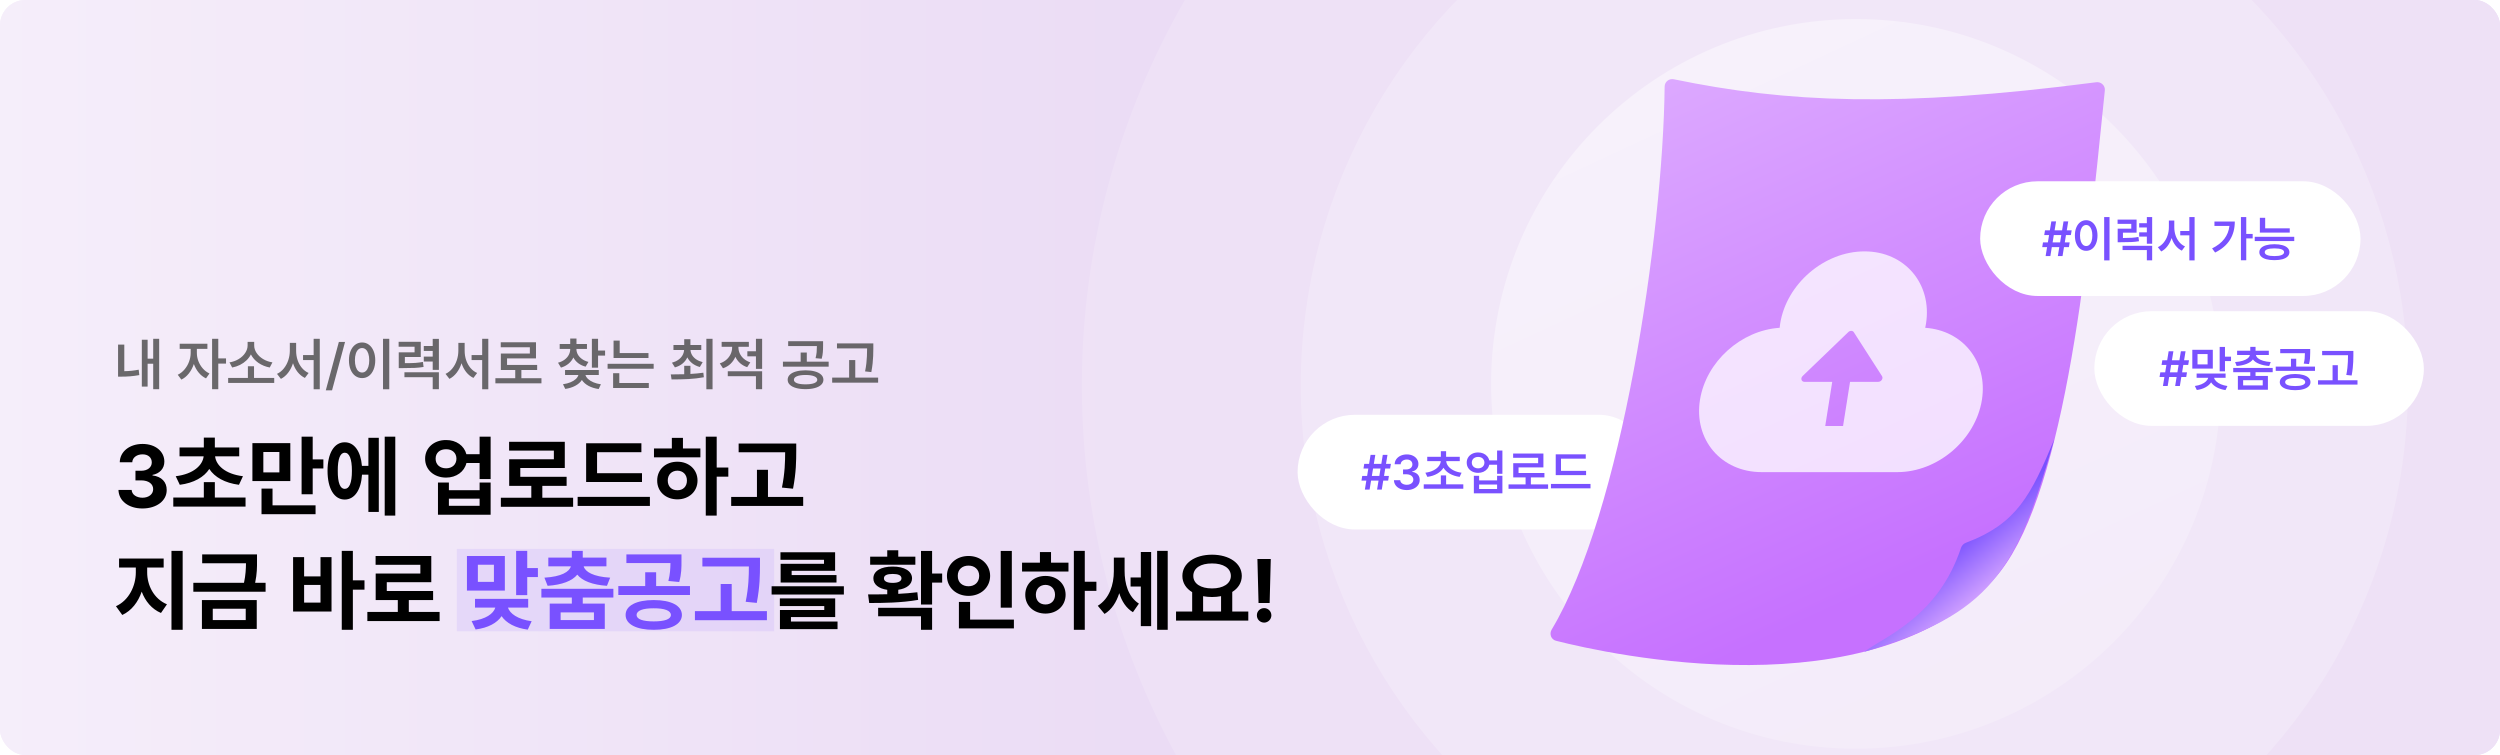 <svg width="788" height="238" viewBox="0 0 788 238" fill="none" xmlns="http://www.w3.org/2000/svg">
<g clip-path="url(#clip0_4149_26129)">
<rect width="788" height="238" rx="8" fill="url(#paint0_linear_4149_26129)"/>
<rect width="788" height="238" rx="8" fill="url(#paint1_linear_4149_26129)"/>
<rect opacity="0.1" x="144" y="173" width="100" height="26" fill="#7951FF"/>
<circle opacity="0.3" cx="584.5" cy="121.5" r="243.5" fill="url(#paint2_linear_4149_26129)" fill-opacity="0.5"/>
<circle opacity="0.4" cx="584.5" cy="121.5" r="174.5" fill="url(#paint3_linear_4149_26129)" fill-opacity="0.5"/>
<circle opacity="0.8" cx="585" cy="121" r="115" fill="url(#paint4_linear_4149_26129)" fill-opacity="0.5"/>
<path d="M44.887 160.273C40.539 160.273 37.422 157.881 37.34 154.422H41.496C41.565 155.898 43 156.869 44.914 156.883C46.883 156.869 48.291 155.775 48.277 154.176C48.291 152.562 46.855 151.428 44.531 151.414H42.699V148.379H44.531C46.486 148.379 47.853 147.312 47.84 145.754C47.853 144.236 46.691 143.197 44.941 143.211C43.191 143.197 41.756 144.182 41.688 145.699H37.75C37.818 142.295 40.881 139.93 44.941 139.93C49.07 139.93 51.818 142.377 51.805 145.508C51.818 147.723 50.273 149.295 48.059 149.691V149.855C50.971 150.211 52.57 151.975 52.543 154.449C52.57 157.84 49.357 160.273 44.887 160.273ZM77.398 156.828V159.672H54.621V156.828H64.246V151.961H67.719V156.828H77.398ZM55.387 150.102C61.06 149.418 63.877 146.602 64.191 143.84H56.59V141.051H64.246V137.934H67.719V141.051H75.402V143.84H67.801C68.088 146.602 70.918 149.418 76.578 150.102L75.32 152.809C70.863 152.234 67.65 150.389 65.969 147.818C64.314 150.389 61.115 152.234 56.672 152.809L55.387 150.102ZM91.508 139.684V151.633H79.559V139.684H91.508ZM82.43 162.078V154.012H85.902V159.289H99.465V162.078H82.43ZM83.004 148.898H88.062V142.473H83.004V148.898ZM95.062 155.789V137.633H98.562V144.797H101.926V147.668H98.562V155.789H95.062ZM124.594 137.633V162.516H121.258V137.633H124.594ZM103.238 148.406C103.238 142.842 105.357 139.396 108.652 139.41C111.646 139.396 113.697 142.199 114.08 146.848H116.117V137.988H119.398V161.367H116.117V149.609H114.107C113.807 154.49 111.715 157.457 108.652 157.457C105.357 157.457 103.238 153.998 103.238 148.406ZM106.465 148.406C106.438 152.234 107.258 154.121 108.652 154.094C110.088 154.121 110.936 152.234 110.922 148.406C110.936 144.592 110.088 142.691 108.652 142.691C107.258 142.691 106.438 144.592 106.465 148.406ZM140.617 138.699C143.789 138.672 146.318 140.49 147.002 143.156H151.172V137.633H154.645V151.004H151.172V145.945H147.016C146.373 148.68 143.816 150.539 140.617 150.539C136.789 150.539 133.973 148.051 134 144.578C133.973 141.174 136.789 138.672 140.617 138.699ZM137.309 144.578C137.295 146.438 138.662 147.613 140.617 147.613C142.504 147.613 143.857 146.438 143.871 144.578C143.857 142.719 142.504 141.584 140.617 141.598C138.662 141.584 137.295 142.719 137.309 144.578ZM138.047 162.242V152.098H141.492V154.504H151.172V152.098H154.645V162.242H138.047ZM141.492 159.426H151.172V157.184H141.492V159.426ZM180.648 156.883V159.754H157.871V156.883H167.469V153.137H160.496V144.77H174.578V142.035H160.469V139.246H178.023V147.504H163.996V150.293H178.598V153.137H170.941V156.883H180.648ZM202.359 149.145V151.934H184.75V139.711H202.168V142.527H188.195V149.145H202.359ZM182.07 159.48V156.609H204.848V159.48H182.07ZM225.902 137.633V147.367H229.566V150.238H225.902V162.516H222.457V137.633H225.902ZM206.133 144.141V141.352H211.766V138.016H215.266V141.352H220.762V144.141H206.133ZM207.145 151.469C207.131 147.996 209.838 145.521 213.516 145.535C217.139 145.521 219.859 147.996 219.859 151.469C219.859 154.941 217.139 157.389 213.516 157.402C209.838 157.389 207.131 154.941 207.145 151.469ZM210.48 151.469C210.48 153.396 211.752 154.545 213.516 154.531C215.252 154.545 216.523 153.396 216.523 151.469C216.523 149.555 215.252 148.379 213.516 148.352C211.752 148.379 210.48 149.555 210.48 151.469ZM250.977 139.793V142.145C250.963 145.262 250.963 148.762 249.965 154.039L246.465 153.684C247.422 148.98 247.463 145.48 247.477 142.555H232.82V139.793H250.977ZM230.469 159.48V156.637H238.59V148.078H242.062V156.637H253.164V159.48H230.469ZM46.391 180.414C46.377 184.434 48.455 188.74 52.625 190.477L50.738 193.211C47.812 191.967 45.789 189.492 44.668 186.484C43.547 189.752 41.482 192.486 38.543 193.84L36.547 191.078C40.676 189.232 42.809 184.625 42.809 180.414V178.883H37.531V176.039H51.586V178.883H46.391V180.414ZM54.047 198.516V173.633H57.574V198.516H54.047ZM81.008 174.754V176.75C81.022 178.691 81.022 180.838 80.42 183.695H83.715V186.512H60.938V183.695H76.906C77.439 181.221 77.508 179.293 77.535 177.543H63.727V174.754H81.008ZM63.645 198.242V189.137H80.926V198.242H63.645ZM67.062 195.453H77.453V191.871H67.062V195.453ZM111.223 173.633V182.93H114.887V185.855H111.223V198.516H107.723V173.633H111.223ZM92.383 192.746V175.602H95.856V181.672H101.023V175.602H104.496V192.746H92.383ZM95.856 189.93H101.023V184.379H95.856V189.93ZM138.566 192.883V195.754H115.789V192.883H125.387V189.137H118.414V180.77H132.496V178.035H118.387V175.246H135.941V183.504H121.914V186.293H136.516V189.137H128.859V192.883H138.566ZM265.988 184.789V187.387H243.211V184.789H265.988ZM245.809 191.023V188.617H263.254V194.496H249.309V195.918H263.992V198.297H245.836V192.281H259.809V191.023H245.809ZM246 176.449V174.07H263.227V179.922H249.527V181.262H263.664V183.613H246.055V177.707H259.727V176.449H246ZM293.797 173.66V180.77H296.969V183.641H293.797V190.559H290.297V173.66H293.797ZM273.617 187.359C275.436 187.359 277.5 187.359 279.66 187.305V185.91C276.953 185.527 275.271 184.201 275.285 182.301C275.271 179.99 277.691 178.568 281.383 178.582C285.047 178.568 287.467 179.99 287.48 182.301C287.467 184.201 285.799 185.514 283.133 185.896V187.182C285.184 187.072 287.234 186.922 289.148 186.676L289.395 189.082C284.131 190.012 278.361 190.066 273.973 190.066L273.617 187.359ZM274.273 178.008V175.465H279.66V173.441H283.133V175.465H288.52V178.008H274.273ZM276.789 194.25V191.57H293.797V198.516H290.297V194.25H276.789ZM278.621 182.301C278.607 183.203 279.605 183.736 281.383 183.723C283.133 183.736 284.131 183.203 284.145 182.301C284.131 181.33 283.133 180.906 281.383 180.906C279.605 180.906 278.607 181.33 278.621 182.301ZM318.926 173.66V191.543H315.426V173.66H318.926ZM298.473 181.508C298.473 177.857 301.453 175.232 305.281 175.246C309.096 175.232 312.076 177.857 312.09 181.508C312.076 185.213 309.096 187.824 305.281 187.824C301.453 187.824 298.473 185.213 298.473 181.508ZM301.891 181.508C301.863 183.586 303.326 184.789 305.281 184.789C307.168 184.789 308.631 183.586 308.645 181.508C308.631 179.484 307.168 178.268 305.281 178.281C303.326 178.268 301.863 179.484 301.891 181.508ZM302.246 198.078V189.738H305.773V195.289H319.582V198.078H302.246ZM341.922 173.633V183.367H345.586V186.238H341.922V198.516H338.477V173.633H341.922ZM322.152 180.141V177.352H327.785V174.016H331.285V177.352H336.781V180.141H322.152ZM323.164 187.469C323.15 183.996 325.857 181.521 329.535 181.535C333.158 181.521 335.879 183.996 335.879 187.469C335.879 190.941 333.158 193.389 329.535 193.402C325.857 193.389 323.15 190.941 323.164 187.469ZM326.5 187.469C326.5 189.396 327.771 190.545 329.535 190.531C331.271 190.545 332.543 189.396 332.543 187.469C332.543 185.555 331.271 184.379 329.535 184.352C327.771 184.379 326.5 185.555 326.5 187.469ZM354.473 179.895C354.459 183.928 355.58 188.084 358.984 190.258L357.098 192.965C354.938 191.666 353.584 189.506 352.791 186.963C351.902 189.779 350.412 192.145 348.156 193.512L346.023 190.941C349.715 188.658 351.082 184.27 351.082 180.059V175.766H354.473V179.895ZM356.359 184.871V182.027H359.586V173.988H362.84V197.367H359.586V184.871H356.359ZM364.727 198.516V173.633H368.062V198.516H364.727ZM393.465 192.746V195.617H370.688V192.746H375.773V186.648C373.846 185.486 372.684 183.723 372.684 181.535C372.684 177.502 376.621 174.85 382.035 174.836C387.422 174.85 391.4 177.502 391.414 181.535C391.4 183.682 390.279 185.418 388.406 186.58V192.746H393.465ZM376.129 181.535C376.129 183.969 378.467 185.473 382.035 185.473C385.549 185.473 387.955 183.969 387.969 181.535C387.955 179.033 385.549 177.584 382.035 177.598C378.467 177.584 376.129 179.033 376.129 181.535ZM379.219 192.746H384.879V187.906C383.99 188.084 383.033 188.18 382.035 188.18C381.037 188.18 380.094 188.084 379.219 187.92V192.746ZM400.547 176.203L400.191 190.066H396.691L396.336 176.203H400.547ZM396.172 193.949C396.145 192.691 397.184 191.666 398.469 191.68C399.686 191.666 400.738 192.691 400.738 193.949C400.738 195.221 399.686 196.246 398.469 196.246C397.184 196.246 396.145 195.221 396.172 193.949Z" fill="black"/>
<path d="M159.129 175.246V186.156H147.18V175.246H159.129ZM148.656 195.754C153.127 195.207 155.561 193.43 156.121 191.516H149.723V188.754H166.484V191.516H160.113C160.688 193.375 163.162 195.221 167.578 195.809L166.348 198.461C162.355 197.928 159.539 196.342 158.104 194.209C156.682 196.342 153.893 197.9 149.914 198.406L148.656 195.754ZM150.625 183.395H155.684V178.008H150.625V183.395ZM162.684 187.578V173.633H166.184V179.047H169.547V181.891H166.184V187.578H162.684ZM193.336 185.582V188.344H183.684V190.258H190.629V198.242H173.266V190.258H180.238V188.344H170.641V185.582H193.336ZM171.598 182.082C176.998 181.768 179.486 180.209 179.938 178.5H172.828V175.766H180.238V173.633H183.684V175.766H191.148V178.5H183.971C184.422 180.209 186.965 181.768 192.324 182.082L191.312 184.652C186.705 184.338 183.52 183.08 181.961 181.125C180.389 183.08 177.203 184.338 172.609 184.652L171.598 182.082ZM176.711 195.453H187.211V193.02H176.711V195.453ZM206.051 189.137C211.492 189.137 214.91 190.859 214.938 193.84C214.91 196.779 211.492 198.529 206.051 198.516C200.65 198.529 197.178 196.779 197.191 193.84C197.178 190.859 200.65 189.137 206.051 189.137ZM194.895 187.551V184.734H203.371V180.387H206.816V184.734H217.48V187.551H194.895ZM197.438 177.488V174.754H214.801V176.777C214.814 178.76 214.814 180.893 214.09 183.449L210.672 183.121C211.232 180.865 211.301 179.184 211.328 177.488H197.438ZM200.664 193.84C200.65 195.18 202.619 195.863 206.051 195.863C209.482 195.863 211.465 195.18 211.465 193.84C211.465 192.459 209.482 191.721 206.051 191.734C202.619 191.721 200.65 192.459 200.664 193.84ZM239.547 175.793V178.145C239.533 181.262 239.533 184.762 238.535 190.039L235.035 189.684C235.992 184.98 236.033 181.48 236.047 178.555H221.391V175.793H239.547ZM219.039 195.48V192.637H227.16V184.078H230.633V192.637H241.734V195.48H219.039Z" fill="#7951FF"/>
<path opacity="0.8" d="M50.168 122.676H48.287V114.643H46.529V121.867H44.701V107.084H46.529V113.043H48.287V106.785H50.168V122.676ZM39.182 116.998C40.787 116.969 42.299 116.811 43.717 116.523L43.91 118.229C42.902 118.41 41.941 118.539 41.027 118.615C40.113 118.686 39.193 118.721 38.268 118.721H37.213V108.613H39.182V116.998ZM62.051 111.303C62.051 112.135 62.209 112.973 62.525 113.816C62.848 114.66 63.308 115.428 63.905 116.119C64.509 116.811 65.215 117.344 66.023 117.719L64.934 119.266C64.061 118.855 63.296 118.255 62.64 117.464C61.983 116.667 61.471 115.756 61.102 114.73C60.732 115.85 60.208 116.843 59.528 117.71C58.849 118.577 58.06 119.225 57.164 119.652L56.022 118.123C56.836 117.736 57.551 117.177 58.166 116.444C58.787 115.712 59.262 114.895 59.59 113.992C59.924 113.09 60.094 112.193 60.1 111.303V109.967H56.637V108.35H65.373V109.967H62.051V111.303ZM68.801 112.973H71.244V114.607H68.801V122.676H66.85V106.785H68.801V112.973ZM86.432 120.707H71.912V119.125H78.135V115.451H80.068V119.125H86.432V120.707ZM80.121 108.912C80.121 109.709 80.367 110.482 80.859 111.232C81.357 111.982 82.043 112.627 82.916 113.166C83.795 113.699 84.779 114.051 85.869 114.221L85.025 115.838C83.684 115.586 82.488 115.097 81.439 114.37C80.397 113.638 79.611 112.753 79.084 111.716C78.732 112.401 78.264 113.028 77.678 113.597C77.092 114.159 76.415 114.634 75.647 115.021C74.88 115.401 74.057 115.674 73.178 115.838L72.334 114.221C73.412 114.051 74.385 113.699 75.252 113.166C76.125 112.627 76.808 111.982 77.3 111.232C77.792 110.477 78.041 109.703 78.047 108.912V107.752H80.121V108.912ZM93.34 110.6C93.34 111.596 93.492 112.56 93.797 113.491C94.107 114.417 94.559 115.237 95.15 115.952C95.748 116.667 96.457 117.203 97.277 117.561L96.1 119.125C95.221 118.697 94.462 118.082 93.823 117.279C93.19 116.477 92.701 115.545 92.356 114.484C91.998 115.609 91.494 116.6 90.844 117.455C90.199 118.311 89.432 118.967 88.541 119.424L87.311 117.842C88.148 117.449 88.869 116.875 89.473 116.119C90.082 115.363 90.545 114.505 90.861 113.544C91.184 112.583 91.348 111.602 91.353 110.6V108.068H93.34V110.6ZM100.793 122.693H98.859V113.5H95.519V111.918H98.859V106.785H100.793V122.693ZM104.66 123.027H102.691L106.805 107.787H108.756L104.66 123.027ZM122.695 122.693H120.727V106.785H122.695V122.693ZM114.135 107.945C114.932 107.945 115.641 108.177 116.262 108.64C116.889 109.097 117.381 109.75 117.738 110.6C118.096 111.443 118.277 112.428 118.283 113.553C118.277 114.684 118.096 115.674 117.738 116.523C117.387 117.373 116.897 118.029 116.271 118.492C115.644 118.949 114.932 119.178 114.135 119.178C113.332 119.178 112.617 118.949 111.99 118.492C111.363 118.029 110.871 117.373 110.514 116.523C110.162 115.674 109.986 114.684 109.986 113.553C109.986 112.428 110.162 111.443 110.514 110.6C110.871 109.75 111.363 109.097 111.99 108.64C112.617 108.177 113.332 107.945 114.135 107.945ZM114.135 109.703C113.684 109.703 113.285 109.855 112.939 110.16C112.6 110.465 112.336 110.907 112.148 111.487C111.961 112.067 111.867 112.756 111.867 113.553C111.867 114.355 111.961 115.047 112.148 115.627C112.336 116.207 112.6 116.652 112.939 116.963C113.285 117.268 113.684 117.42 114.135 117.42C114.58 117.42 114.973 117.268 115.312 116.963C115.652 116.652 115.916 116.207 116.104 115.627C116.291 115.047 116.385 114.355 116.385 113.553C116.385 112.756 116.291 112.07 116.104 111.496C115.916 110.916 115.652 110.474 115.312 110.169C114.973 109.858 114.58 109.703 114.135 109.703ZM132.627 112.516H127.617V114.467H127.969C129.164 114.467 130.157 114.44 130.948 114.388C131.739 114.329 132.527 114.227 133.312 114.08L133.506 115.662C132.604 115.814 131.681 115.914 130.737 115.961C129.8 116.008 128.502 116.031 126.844 116.031H125.684V111.057H130.676V109.281H125.648V107.734H132.627V112.516ZM138.34 116.576H136.389V113.957H133.576V112.393H136.389V110.617H133.576V109.053H136.389V106.803H138.34V116.576ZM138.34 122.676H136.389V118.896H127.477V117.332H138.34V122.676ZM146.461 110.6C146.461 111.596 146.613 112.56 146.918 113.491C147.229 114.417 147.68 115.237 148.271 115.952C148.869 116.667 149.578 117.203 150.398 117.561L149.221 119.125C148.342 118.697 147.583 118.082 146.944 117.279C146.312 116.477 145.822 115.545 145.477 114.484C145.119 115.609 144.615 116.6 143.965 117.455C143.32 118.311 142.553 118.967 141.662 119.424L140.432 117.842C141.27 117.449 141.99 116.875 142.594 116.119C143.203 115.363 143.666 114.505 143.982 113.544C144.305 112.583 144.469 111.602 144.475 110.6V108.068H146.461V110.6ZM153.914 122.693H151.98V113.5H148.641V111.918H151.98V106.785H153.914V122.693ZM170.666 120.83H156.146V119.213H162.404V116.629H157.869V111.426H167.01V109.457H157.834V107.875H168.943V112.973H159.82V115.029H169.312V116.629H164.338V119.213H170.666V120.83ZM181.688 110.037C181.688 110.617 181.831 111.174 182.118 111.707C182.405 112.24 182.833 112.715 183.401 113.131C183.97 113.547 184.658 113.863 185.467 114.08L184.588 115.574C183.686 115.34 182.906 114.974 182.25 114.476C181.6 113.972 181.093 113.374 180.729 112.683C180.372 113.438 179.859 114.092 179.191 114.643C178.529 115.193 177.738 115.604 176.818 115.873L175.887 114.326C176.701 114.109 177.398 113.784 177.979 113.351C178.559 112.917 178.995 112.413 179.288 111.839C179.587 111.265 179.736 110.664 179.736 110.037V109.984H176.414V108.438H179.736V106.715H181.705V108.438H185.01V109.984H181.688V110.037ZM188.508 110.477H190.723V112.094H188.508V115.891H186.557V106.785H188.508V110.477ZM188.736 118.193H184.535C184.658 118.639 184.934 119.061 185.361 119.459C185.795 119.857 186.357 120.206 187.049 120.505C187.74 120.798 188.525 121.006 189.404 121.129L188.701 122.623C187.471 122.447 186.398 122.11 185.484 121.612C184.57 121.114 183.879 120.499 183.41 119.767C182.947 120.487 182.262 121.094 181.354 121.586C180.451 122.078 179.391 122.412 178.172 122.588L177.451 121.111C178.342 120.988 179.13 120.783 179.815 120.496C180.507 120.209 181.063 119.869 181.485 119.477C181.913 119.078 182.188 118.65 182.312 118.193H178.102V116.629H188.736V118.193ZM204.398 112.832H193.395V107.365H195.328V111.285H204.398V112.832ZM206.033 116.225H191.514V114.678H206.033V116.225ZM204.504 122.307H193.254V117.631H195.205V120.725H204.504V122.307ZM217.617 117.868C219.141 117.78 220.5 117.648 221.695 117.473L221.854 118.914C220.277 119.201 218.666 119.389 217.02 119.477C215.379 119.559 213.598 119.6 211.676 119.6L211.43 118.018C213.275 118.006 214.688 117.985 215.666 117.956V115.293H217.617V117.868ZM221.045 110.318H217.644C217.679 110.893 217.849 111.435 218.153 111.944C218.458 112.448 218.895 112.894 219.463 113.28C220.031 113.661 220.705 113.951 221.484 114.15L220.588 115.68C219.662 115.428 218.865 115.041 218.197 114.52C217.529 113.998 217.011 113.377 216.642 112.656C216.29 113.418 215.78 114.071 215.112 114.616C214.45 115.155 213.656 115.551 212.73 115.803L211.799 114.326C212.584 114.109 213.255 113.802 213.812 113.403C214.374 113.005 214.808 112.542 215.112 112.015C215.417 111.487 215.587 110.922 215.622 110.318H212.273V108.736H215.666V106.926H217.617V108.736H221.045V110.318ZM224.596 122.693H222.645V106.785H224.596V122.693ZM232.752 109.51C232.752 110.166 232.896 110.805 233.183 111.426C233.47 112.041 233.895 112.595 234.457 113.087C235.02 113.573 235.699 113.951 236.496 114.221L235.512 115.732C234.645 115.451 233.895 115.026 233.262 114.458C232.635 113.89 232.143 113.225 231.785 112.463C231.428 113.312 230.918 114.054 230.256 114.687C229.594 115.313 228.803 115.779 227.883 116.084L226.881 114.537C227.701 114.268 228.401 113.875 228.981 113.359C229.567 112.838 230.01 112.246 230.309 111.584C230.613 110.916 230.766 110.23 230.766 109.527V109.316H227.461V107.752H236.039V109.316H232.752V109.51ZM240.223 122.676H238.271V118.58H229.395V117.016H240.223V122.676ZM240.223 116.26H238.271V112.322H235.564V110.723H238.271V106.785H240.223V116.26ZM253.898 116.717C255.047 116.723 256.043 116.846 256.887 117.086C257.73 117.32 258.381 117.66 258.838 118.105C259.301 118.551 259.535 119.084 259.541 119.705C259.535 120.314 259.301 120.839 258.838 121.278C258.381 121.724 257.728 122.063 256.878 122.298C256.034 122.538 255.041 122.658 253.898 122.658C252.762 122.658 251.769 122.538 250.919 122.298C250.075 122.063 249.422 121.724 248.959 121.278C248.502 120.839 248.273 120.314 248.273 119.705C248.273 119.084 248.502 118.551 248.959 118.105C249.422 117.66 250.075 117.32 250.919 117.086C251.763 116.846 252.756 116.723 253.898 116.717ZM253.898 118.193C252.75 118.193 251.851 118.325 251.2 118.589C250.556 118.853 250.236 119.225 250.242 119.705C250.236 120.168 250.556 120.525 251.2 120.777C251.845 121.023 252.744 121.146 253.898 121.146C255.059 121.146 255.964 121.023 256.614 120.777C257.271 120.525 257.602 120.168 257.607 119.705C257.602 119.225 257.271 118.853 256.614 118.589C255.964 118.325 255.059 118.193 253.898 118.193ZM259.436 108.859C259.436 109.703 259.409 110.436 259.356 111.057C259.31 111.678 259.189 112.352 258.996 113.078L257.062 112.902C257.238 112.205 257.353 111.575 257.405 111.013C257.458 110.444 257.484 109.803 257.484 109.088H248.432V107.541H259.436V108.859ZM261.193 115.574H246.779V113.992H252.369V111.109H254.303V113.992H261.193V115.574ZM275.273 109.773V109.967C275.268 110.846 275.25 111.61 275.221 112.261C275.197 112.905 275.142 113.655 275.054 114.511C274.966 115.36 274.828 116.283 274.641 117.279L272.672 117.068C272.859 116.143 272.997 115.27 273.085 114.449C273.173 113.623 273.229 112.891 273.252 112.252C273.281 111.613 273.299 110.863 273.305 110.002V109.809H263.812V108.244H275.273V109.773ZM276.785 120.619H262.301V119.02H267.645V113.5H269.578V119.02H276.785V120.619Z" fill="#474748"/>
<rect x="409" y="130.742" width="113.025" height="36.149" rx="18.074" fill="white"/>
<path d="M434.516 151.493H432.16L431.7 154.316H430.205L430.665 151.493H429.133L429.374 150.013H430.914L431.292 147.687H429.767L430.008 146.208H431.541L432.002 143.384H433.496L433.036 146.208H435.392L435.852 143.384H437.332L436.871 146.208H438.419L438.162 147.687H436.622L436.245 150.013H437.785L437.543 151.493H435.996L435.535 154.316H434.055L434.516 151.493ZM434.765 150.013L435.142 147.687H432.787L432.409 150.013H434.765ZM443.417 154.467C442.647 154.467 441.958 154.337 441.349 154.075C440.74 153.813 440.261 153.448 439.914 152.98C439.567 152.507 439.386 151.966 439.37 151.357H441.349C441.369 151.644 441.469 151.898 441.651 152.119C441.837 152.336 442.083 152.504 442.39 152.625C442.698 152.746 443.04 152.806 443.417 152.806C443.815 152.806 444.17 152.738 444.482 152.603C444.799 152.462 445.046 152.268 445.222 152.021C445.398 151.775 445.486 151.493 445.486 151.176C445.486 150.848 445.395 150.556 445.214 150.3C445.033 150.043 444.771 149.844 444.429 149.703C444.087 149.557 443.684 149.484 443.221 149.484H442.239V147.974H443.221C443.604 147.974 443.943 147.909 444.24 147.778C444.542 147.642 444.776 147.453 444.942 147.212C445.108 146.965 445.189 146.686 445.184 146.374C445.189 146.072 445.119 145.805 444.973 145.573C444.832 145.337 444.628 145.156 444.361 145.03C444.094 144.899 443.785 144.834 443.432 144.834C443.09 144.834 442.77 144.896 442.474 145.022C442.182 145.143 441.945 145.317 441.764 145.543C441.588 145.77 441.495 146.031 441.484 146.328H439.597C439.612 145.724 439.788 145.188 440.125 144.72C440.468 144.252 440.928 143.887 441.507 143.625C442.091 143.364 442.738 143.233 443.447 143.233C444.167 143.233 444.804 143.369 445.358 143.641C445.911 143.907 446.339 144.272 446.641 144.735C446.943 145.198 447.092 145.709 447.087 146.268C447.092 146.671 447.011 147.036 446.845 147.363C446.679 147.69 446.445 147.962 446.143 148.178C445.841 148.395 445.491 148.543 445.093 148.624V148.714C445.602 148.785 446.037 148.936 446.4 149.167C446.762 149.394 447.036 149.688 447.223 150.051C447.409 150.413 447.499 150.823 447.494 151.281C447.499 151.885 447.326 152.431 446.973 152.92C446.626 153.403 446.14 153.783 445.516 154.06C444.897 154.332 444.197 154.467 443.417 154.467ZM461.235 154.045H448.763V152.67H454.153V149.847H455.815V152.67H461.235V154.045ZM460.118 145.347H455.852C455.893 145.921 456.111 146.462 456.509 146.97C456.912 147.479 457.47 147.914 458.185 148.276C458.9 148.634 459.736 148.875 460.692 149.001L460.073 150.315C458.895 150.149 457.866 149.817 456.985 149.318C456.104 148.815 455.437 148.188 454.984 147.438C454.526 148.188 453.859 148.815 452.983 149.318C452.107 149.817 451.083 150.149 449.91 150.315L449.276 149.001C450.238 148.875 451.076 148.634 451.79 148.276C452.51 147.914 453.069 147.479 453.466 146.97C453.864 146.462 454.086 145.921 454.131 145.347H449.865V143.988H454.153V142.221H455.815V143.988H460.118V145.347ZM465.917 142.614C466.5 142.609 467.036 142.712 467.525 142.923C468.013 143.13 468.421 143.424 468.748 143.807C469.08 144.184 469.301 144.622 469.412 145.12H471.881V142.01H473.557V149.333H471.881V146.479H469.427C469.317 146.988 469.095 147.436 468.763 147.823C468.436 148.211 468.026 148.513 467.532 148.729C467.039 148.941 466.5 149.046 465.917 149.046C465.227 149.046 464.608 148.908 464.059 148.631C463.511 148.354 463.08 147.972 462.768 147.484C462.461 146.99 462.308 146.434 462.308 145.815C462.308 145.201 462.461 144.65 462.768 144.162C463.08 143.673 463.511 143.293 464.059 143.021C464.608 142.745 465.227 142.609 465.917 142.614ZM465.917 144.018C465.524 144.018 465.177 144.091 464.875 144.237C464.573 144.383 464.336 144.592 464.165 144.864C463.994 145.136 463.908 145.453 463.908 145.815C463.908 146.172 463.994 146.489 464.165 146.766C464.336 147.038 464.573 147.25 464.875 147.401C465.182 147.552 465.529 147.627 465.917 147.627C466.294 147.627 466.631 147.552 466.928 147.401C467.23 147.25 467.464 147.038 467.63 146.766C467.802 146.489 467.89 146.172 467.895 145.815C467.89 145.453 467.802 145.136 467.63 144.864C467.464 144.592 467.233 144.383 466.936 144.237C466.639 144.091 466.299 144.018 465.917 144.018ZM466.219 151.417H471.881V149.968H473.557V155.494H464.558V149.968H466.219V151.417ZM471.881 154.135V152.716H466.219V154.135H471.881ZM487.963 154.075H475.49V152.686H480.866V150.466H476.97V145.996H484.822V144.305H476.94V142.946H486.483V147.325H478.646V149.092H486.8V150.466H482.527V152.686H487.963V154.075ZM499.937 149.756H490.364V143.203H499.831V144.562H492.025V148.412H499.937V149.756ZM501.326 153.924H488.854V152.535H501.326V153.924Z" fill="#7951FF"/>
<g filter="url(#filter0_n_4149_26129)">
<path d="M489.092 198.434C511.139 161.756 524.166 74.075 524.696 27.286C524.714 25.772 526.11 24.676 527.592 24.983C563.046 32.33 598.242 34.059 660.74 25.921C662.263 25.723 663.6 26.979 663.445 28.508L663.319 29.755C657.63 86.005 650.277 158.699 628.504 182.5C590.027 224.56 507.396 206.28 490.452 201.973C488.896 201.578 488.266 199.809 489.092 198.434Z" fill="url(#paint5_linear_4149_26129)"/>
</g>
<g filter="url(#filter1_n_4149_26129)">
<path d="M618.131 172.645C610.932 194.212 594.755 200.268 587.502 205.5C627.5 193.5 635.5 180.5 647.5 138.501C640.17 156.096 635.704 165.091 619.627 171.091C618.924 171.354 618.369 171.932 618.131 172.645Z" fill="url(#paint6_linear_4149_26129)"/>
</g>
<path d="M587.7 79.235C600.393 79.236 609.062 89.469 607.076 102.005C607.006 102.448 606.923 102.889 606.828 103.326C618.693 104.13 626.607 113.992 624.699 126.042C622.707 138.617 610.771 148.812 598.039 148.812H555.28C542.548 148.812 533.841 138.617 535.833 126.042C537.743 113.979 548.804 104.108 560.941 103.324C560.984 102.887 561.041 102.448 561.111 102.005C563.097 89.469 575.007 79.235 587.7 79.235ZM584.321 104.71C583.969 104.163 583.139 104.142 582.592 104.668L568.198 118.509C567.448 119.23 567.788 120.354 568.756 120.355H577.518L575.314 134.269H580.932L583.136 120.355H592.037C592.98 120.354 593.677 119.28 593.208 118.549L584.321 104.71Z" fill="#FCF8FF" fill-opacity="0.8"/>
<rect x="660.133" y="98.084" width="103.867" height="36.149" rx="18.074" fill="white"/>
<path d="M686.07 118.834H683.715L683.254 121.658H681.759L682.22 118.834H680.687L680.929 117.355H682.469L682.847 115.029H681.321L681.563 113.549H683.096L683.556 110.726H685.051L684.591 113.549H686.946L687.407 110.726H688.887L688.426 113.549H689.974L689.717 115.029H688.177L687.799 117.355H689.34L689.098 118.834H687.55L687.09 121.658H685.61L686.07 118.834ZM686.32 117.355L686.697 115.029H684.341L683.964 117.355H686.32ZM697.479 116.192H691.016V110.258H697.479V116.192ZM692.662 114.848H695.833V111.601H692.662V114.848ZM701.314 112.417H703.217V113.806H701.314V117.053H699.638V109.352H701.314V112.417ZM701.51 119.076H697.879C697.969 119.469 698.198 119.844 698.566 120.201C698.933 120.553 699.416 120.86 700.015 121.122C700.619 121.379 701.309 121.563 702.084 121.673L701.48 122.957C700.428 122.806 699.507 122.516 698.717 122.089C697.932 121.661 697.34 121.135 696.943 120.511C696.545 121.135 695.956 121.658 695.176 122.081C694.396 122.509 693.482 122.791 692.435 122.927L691.816 121.658C692.596 121.553 693.286 121.374 693.885 121.122C694.489 120.865 694.969 120.561 695.327 120.209C695.689 119.856 695.918 119.479 696.014 119.076H692.375V117.747H701.51V119.076ZM716.354 117.309H710.948V118.502H714.844V122.836H705.376V118.502H709.287V117.309H703.911V115.981H716.354V117.309ZM710.948 110.56H715.131V111.888H711.069C711.134 112.266 711.356 112.613 711.733 112.93C712.116 113.242 712.644 113.504 713.319 113.716C713.998 113.922 714.804 114.058 715.735 114.123L715.251 115.361C714.018 115.266 712.961 115.042 712.08 114.689C711.2 114.337 710.545 113.874 710.117 113.3C709.69 113.874 709.035 114.337 708.154 114.689C707.274 115.042 706.222 115.266 704.998 115.361L704.5 114.123C705.431 114.058 706.234 113.922 706.909 113.716C707.588 113.504 708.117 113.242 708.494 112.93C708.872 112.613 709.093 112.266 709.159 111.888H705.134V110.56H709.287V109.336H710.948V110.56ZM707.037 121.477H713.213V119.846H707.037V121.477ZM723.421 117.883C724.407 117.888 725.263 117.994 725.988 118.2C726.713 118.402 727.271 118.694 727.664 119.076C728.061 119.459 728.263 119.917 728.268 120.45C728.263 120.974 728.061 121.424 727.664 121.802C727.271 122.184 726.71 122.476 725.98 122.677C725.255 122.884 724.402 122.987 723.421 122.987C722.444 122.987 721.591 122.884 720.861 122.677C720.136 122.476 719.575 122.184 719.178 121.802C718.785 121.424 718.589 120.974 718.589 120.45C718.589 119.917 718.785 119.459 719.178 119.076C719.575 118.694 720.136 118.402 720.861 118.2C721.586 117.994 722.439 117.888 723.421 117.883ZM723.421 119.152C722.434 119.152 721.662 119.265 721.103 119.491C720.549 119.718 720.275 120.037 720.28 120.45C720.275 120.848 720.549 121.155 721.103 121.371C721.656 121.583 722.429 121.688 723.421 121.688C724.417 121.688 725.195 121.583 725.754 121.371C726.317 121.155 726.602 120.848 726.607 120.45C726.602 120.037 726.317 119.718 725.754 119.491C725.195 119.265 724.417 119.152 723.421 119.152ZM728.177 111.133C728.177 111.858 728.155 112.487 728.109 113.021C728.069 113.554 727.966 114.133 727.8 114.757L726.139 114.606C726.29 114.007 726.388 113.466 726.433 112.983C726.478 112.495 726.501 111.944 726.501 111.33H718.725V110.001H728.177V111.133ZM729.687 116.902H717.305V115.543H722.107V113.066H723.768V115.543H729.687V116.902ZM741.782 111.919V112.085C741.777 112.84 741.762 113.497 741.737 114.055C741.717 114.609 741.669 115.253 741.594 115.988C741.518 116.718 741.4 117.511 741.239 118.366L739.548 118.185C739.709 117.39 739.827 116.64 739.903 115.935C739.978 115.226 740.026 114.596 740.046 114.048C740.071 113.499 740.086 112.855 740.091 112.115V111.949H731.937V110.605H741.782V111.919ZM743.081 121.235H730.639V119.861H735.229V115.12H736.89V119.861H743.081V121.235Z" fill="#7951FF"/>
<rect x="624.141" y="57.144" width="119.894" height="36.149" rx="18.074" fill="white"/>
<path d="M649.09 77.894H646.734L646.274 80.718H644.779L645.239 77.894H643.707L643.948 76.414H645.489L645.866 74.089H644.341L644.583 72.609H646.115L646.576 69.785H648.071L647.61 72.609H649.966L650.426 69.785H651.906L651.446 72.609H652.993L652.737 74.089H651.196L650.819 76.414H652.359L652.118 77.894H650.57L650.109 80.718H648.629L649.09 77.894ZM649.339 76.414L649.717 74.089H647.361L646.983 76.414H649.339ZM664.922 82.077H663.231V68.411H664.922V82.077ZM657.569 69.408C658.253 69.408 658.862 69.607 659.396 70.004C659.934 70.397 660.357 70.958 660.664 71.688C660.971 72.413 661.127 73.258 661.132 74.225C661.127 75.196 660.971 76.047 660.664 76.777C660.362 77.507 659.942 78.07 659.403 78.468C658.865 78.861 658.253 79.057 657.569 79.057C656.879 79.057 656.265 78.861 655.726 78.468C655.188 78.07 654.765 77.507 654.458 76.777C654.156 76.047 654.005 75.196 654.005 74.225C654.005 73.258 654.156 72.413 654.458 71.688C654.765 70.958 655.188 70.397 655.726 70.004C656.265 69.607 656.879 69.408 657.569 69.408ZM657.569 70.918C657.181 70.918 656.839 71.049 656.542 71.31C656.25 71.572 656.023 71.952 655.862 72.45C655.701 72.949 655.621 73.54 655.621 74.225C655.621 74.914 655.701 75.508 655.862 76.007C656.023 76.505 656.25 76.887 656.542 77.154C656.839 77.416 657.181 77.547 657.569 77.547C657.951 77.547 658.288 77.416 658.58 77.154C658.872 76.887 659.099 76.505 659.26 76.007C659.421 75.508 659.502 74.914 659.502 74.225C659.502 73.54 659.421 72.951 659.26 72.458C659.099 71.96 658.872 71.58 658.58 71.318C658.288 71.051 657.951 70.918 657.569 70.918ZM673.454 73.334H669.151V75.01H669.453C670.479 75.01 671.332 74.987 672.012 74.942C672.692 74.892 673.369 74.803 674.043 74.678L674.209 76.037C673.434 76.168 672.641 76.253 671.831 76.293C671.025 76.334 669.911 76.354 668.486 76.354H667.49V72.081H671.778V70.555H667.459V69.227H673.454V73.334ZM678.362 76.822H676.686V74.572H674.269V73.228H676.686V71.703H674.269V70.359H676.686V68.426H678.362V76.822ZM678.362 82.062H676.686V78.815H669.03V77.471H678.362V82.062ZM685.338 71.688C685.338 72.544 685.469 73.371 685.731 74.172C685.997 74.967 686.385 75.672 686.893 76.286C687.407 76.9 688.016 77.361 688.72 77.668L687.709 79.011C686.954 78.644 686.302 78.115 685.753 77.426C685.21 76.736 684.789 75.936 684.492 75.025C684.185 75.991 683.752 76.842 683.194 77.577C682.64 78.312 681.981 78.876 681.216 79.268L680.159 77.909C680.878 77.572 681.497 77.079 682.016 76.429C682.539 75.78 682.937 75.043 683.209 74.217C683.486 73.392 683.627 72.549 683.632 71.688V69.513H685.338V71.688ZM691.74 82.077H690.079V74.179H687.21V72.82H690.079V68.411H691.74V82.077ZM708.018 73.742H710.042V75.146H708.018V82.031H706.342V68.411H708.018V73.742ZM704.409 69.831C704.409 74.31 702.341 77.567 698.203 79.6L697.252 78.302C698.913 77.476 700.194 76.477 701.095 75.304C702.001 74.132 702.54 72.77 702.711 71.22H697.992V69.831H704.409ZM721.729 73.319H712.307V68.653H713.983V71.96H721.729V73.319ZM723.149 75.991H710.691V74.632H723.149V75.991ZM716.897 76.973C717.879 76.978 718.722 77.081 719.427 77.282C720.131 77.479 720.672 77.766 721.05 78.143C721.427 78.516 721.619 78.966 721.624 79.495C721.619 80.023 721.427 80.474 721.05 80.846C720.672 81.224 720.131 81.51 719.427 81.707C718.722 81.903 717.879 82.001 716.897 82.001C715.906 82.001 715.053 81.903 714.338 81.707C713.628 81.51 713.084 81.224 712.707 80.846C712.329 80.474 712.141 80.023 712.141 79.495C712.141 78.966 712.329 78.516 712.707 78.143C713.084 77.766 713.628 77.479 714.338 77.282C715.053 77.081 715.906 76.978 716.897 76.973ZM716.897 78.287C714.849 78.302 713.832 78.704 713.847 79.495C713.837 79.887 714.094 80.189 714.617 80.401C715.141 80.612 715.901 80.718 716.897 80.718C717.869 80.718 718.616 80.612 719.14 80.401C719.668 80.189 719.937 79.887 719.947 79.495C719.932 78.704 718.916 78.302 716.897 78.287Z" fill="#7951FF"/>
</g>
<defs>
<filter id="filter0_n_4149_26129" x="488.727" y="24.932" width="174.73" height="184.695" filterUnits="userSpaceOnUse" color-interpolation-filters="sRGB">
<feFlood flood-opacity="0" result="BackgroundImageFix"/>
<feBlend mode="normal" in="SourceGraphic" in2="BackgroundImageFix" result="shape"/>
<feTurbulence type="fractalNoise" baseFrequency="1.683 1.683" stitchTiles="stitch" numOctaves="3" result="noise" seed="36" />
<feColorMatrix in="noise" type="luminanceToAlpha" result="alphaNoise" />
<feComponentTransfer in="alphaNoise" result="coloredNoise1">
<feFuncA type="discrete" tableValues="1 1 1 1 1 1 1 1 1 1 1 1 1 1 1 1 1 1 1 1 1 1 1 1 1 1 1 1 1 1 1 1 1 1 1 1 1 1 1 1 1 1 1 1 1 1 1 1 1 1 1 0 0 0 0 0 0 0 0 0 0 0 0 0 0 0 0 0 0 0 0 0 0 0 0 0 0 0 0 0 0 0 0 0 0 0 0 0 0 0 0 0 0 0 0 0 0 0 0 0 "/>
</feComponentTransfer>
<feComposite operator="in" in2="shape" in="coloredNoise1" result="noise1Clipped" />
<feFlood flood-color="#C1AFFF" result="color1Flood" />
<feComposite operator="in" in2="noise1Clipped" in="color1Flood" result="color1" />
<feMerge result="effect1_noise_4149_26129">
<feMergeNode in="shape" />
<feMergeNode in="color1" />
</feMerge>
</filter>
<filter id="filter1_n_4149_26129" x="587.5" y="138.501" width="60" height="66.999" filterUnits="userSpaceOnUse" color-interpolation-filters="sRGB">
<feFlood flood-opacity="0" result="BackgroundImageFix"/>
<feBlend mode="normal" in="SourceGraphic" in2="BackgroundImageFix" result="shape"/>
<feTurbulence type="fractalNoise" baseFrequency="1.683 1.683" stitchTiles="stitch" numOctaves="3" result="noise" seed="2798" />
<feColorMatrix in="noise" type="luminanceToAlpha" result="alphaNoise" />
<feComponentTransfer in="alphaNoise" result="coloredNoise1">
<feFuncA type="discrete" tableValues="1 1 1 1 1 1 1 1 1 1 1 1 1 1 1 1 1 1 1 1 1 1 1 1 1 1 1 1 1 1 1 1 1 1 1 1 1 1 1 1 1 1 1 1 1 1 1 1 1 1 1 0 0 0 0 0 0 0 0 0 0 0 0 0 0 0 0 0 0 0 0 0 0 0 0 0 0 0 0 0 0 0 0 0 0 0 0 0 0 0 0 0 0 0 0 0 0 0 0 0 "/>
</feComponentTransfer>
<feComposite operator="in" in2="shape" in="coloredNoise1" result="noise1Clipped" />
<feFlood flood-color="rgba(169, 67, 237, 0.25)" result="color1Flood" />
<feComposite operator="in" in2="noise1Clipped" in="color1Flood" result="color1" />
<feMerge result="effect1_noise_4149_26129">
<feMergeNode in="shape" />
<feMergeNode in="color1" />
</feMerge>
</filter>
<linearGradient id="paint0_linear_4149_26129" x1="841" y1="119" x2="-148.5" y2="119" gradientUnits="userSpaceOnUse">
<stop stop-color="#EBDCF5"/>
<stop offset="0.585" stop-color="#EBDCF5"/>
<stop offset="0.996" stop-color="#FDF9FF"/>
</linearGradient>
<linearGradient id="paint1_linear_4149_26129" x1="-148.5" y1="119" x2="841" y2="119" gradientUnits="userSpaceOnUse">
<stop offset="0.085" stop-color="#F7F1FB"/>
<stop offset="0.517" stop-color="#EBDCF5"/>
<stop offset="0.969" stop-color="#EBDCF5"/>
</linearGradient>
<linearGradient id="paint2_linear_4149_26129" x1="398.092" y1="-9.192" x2="781.914" y2="269.388" gradientUnits="userSpaceOnUse">
<stop stop-color="white"/>
<stop offset="1" stop-color="white"/>
</linearGradient>
<linearGradient id="paint3_linear_4149_26129" x1="450.914" y1="27.842" x2="725.973" y2="227.482" gradientUnits="userSpaceOnUse">
<stop stop-color="white"/>
<stop offset="1" stop-color="white"/>
</linearGradient>
<linearGradient id="paint4_linear_4149_26129" x1="585" y1="6" x2="726.286" y2="309.381" gradientUnits="userSpaceOnUse">
<stop stop-color="white"/>
<stop offset="1" stop-color="white" stop-opacity="0.2"/>
</linearGradient>
<linearGradient id="paint5_linear_4149_26129" x1="474.838" y1="-106.722" x2="606.519" y2="179.283" gradientUnits="userSpaceOnUse">
<stop stop-color="#EED5FF"/>
<stop offset="1" stop-color="#C671FF"/>
</linearGradient>
<linearGradient id="paint6_linear_4149_26129" x1="635.462" y1="190.533" x2="612.618" y2="163.267" gradientUnits="userSpaceOnUse">
<stop offset="0.176" stop-color="#DEADFF"/>
<stop offset="0.763" stop-color="#7951FF"/>
</linearGradient>
<clipPath id="clip0_4149_26129">
<rect width="788" height="238" rx="8" fill="white"/>
</clipPath>
</defs>
</svg>
